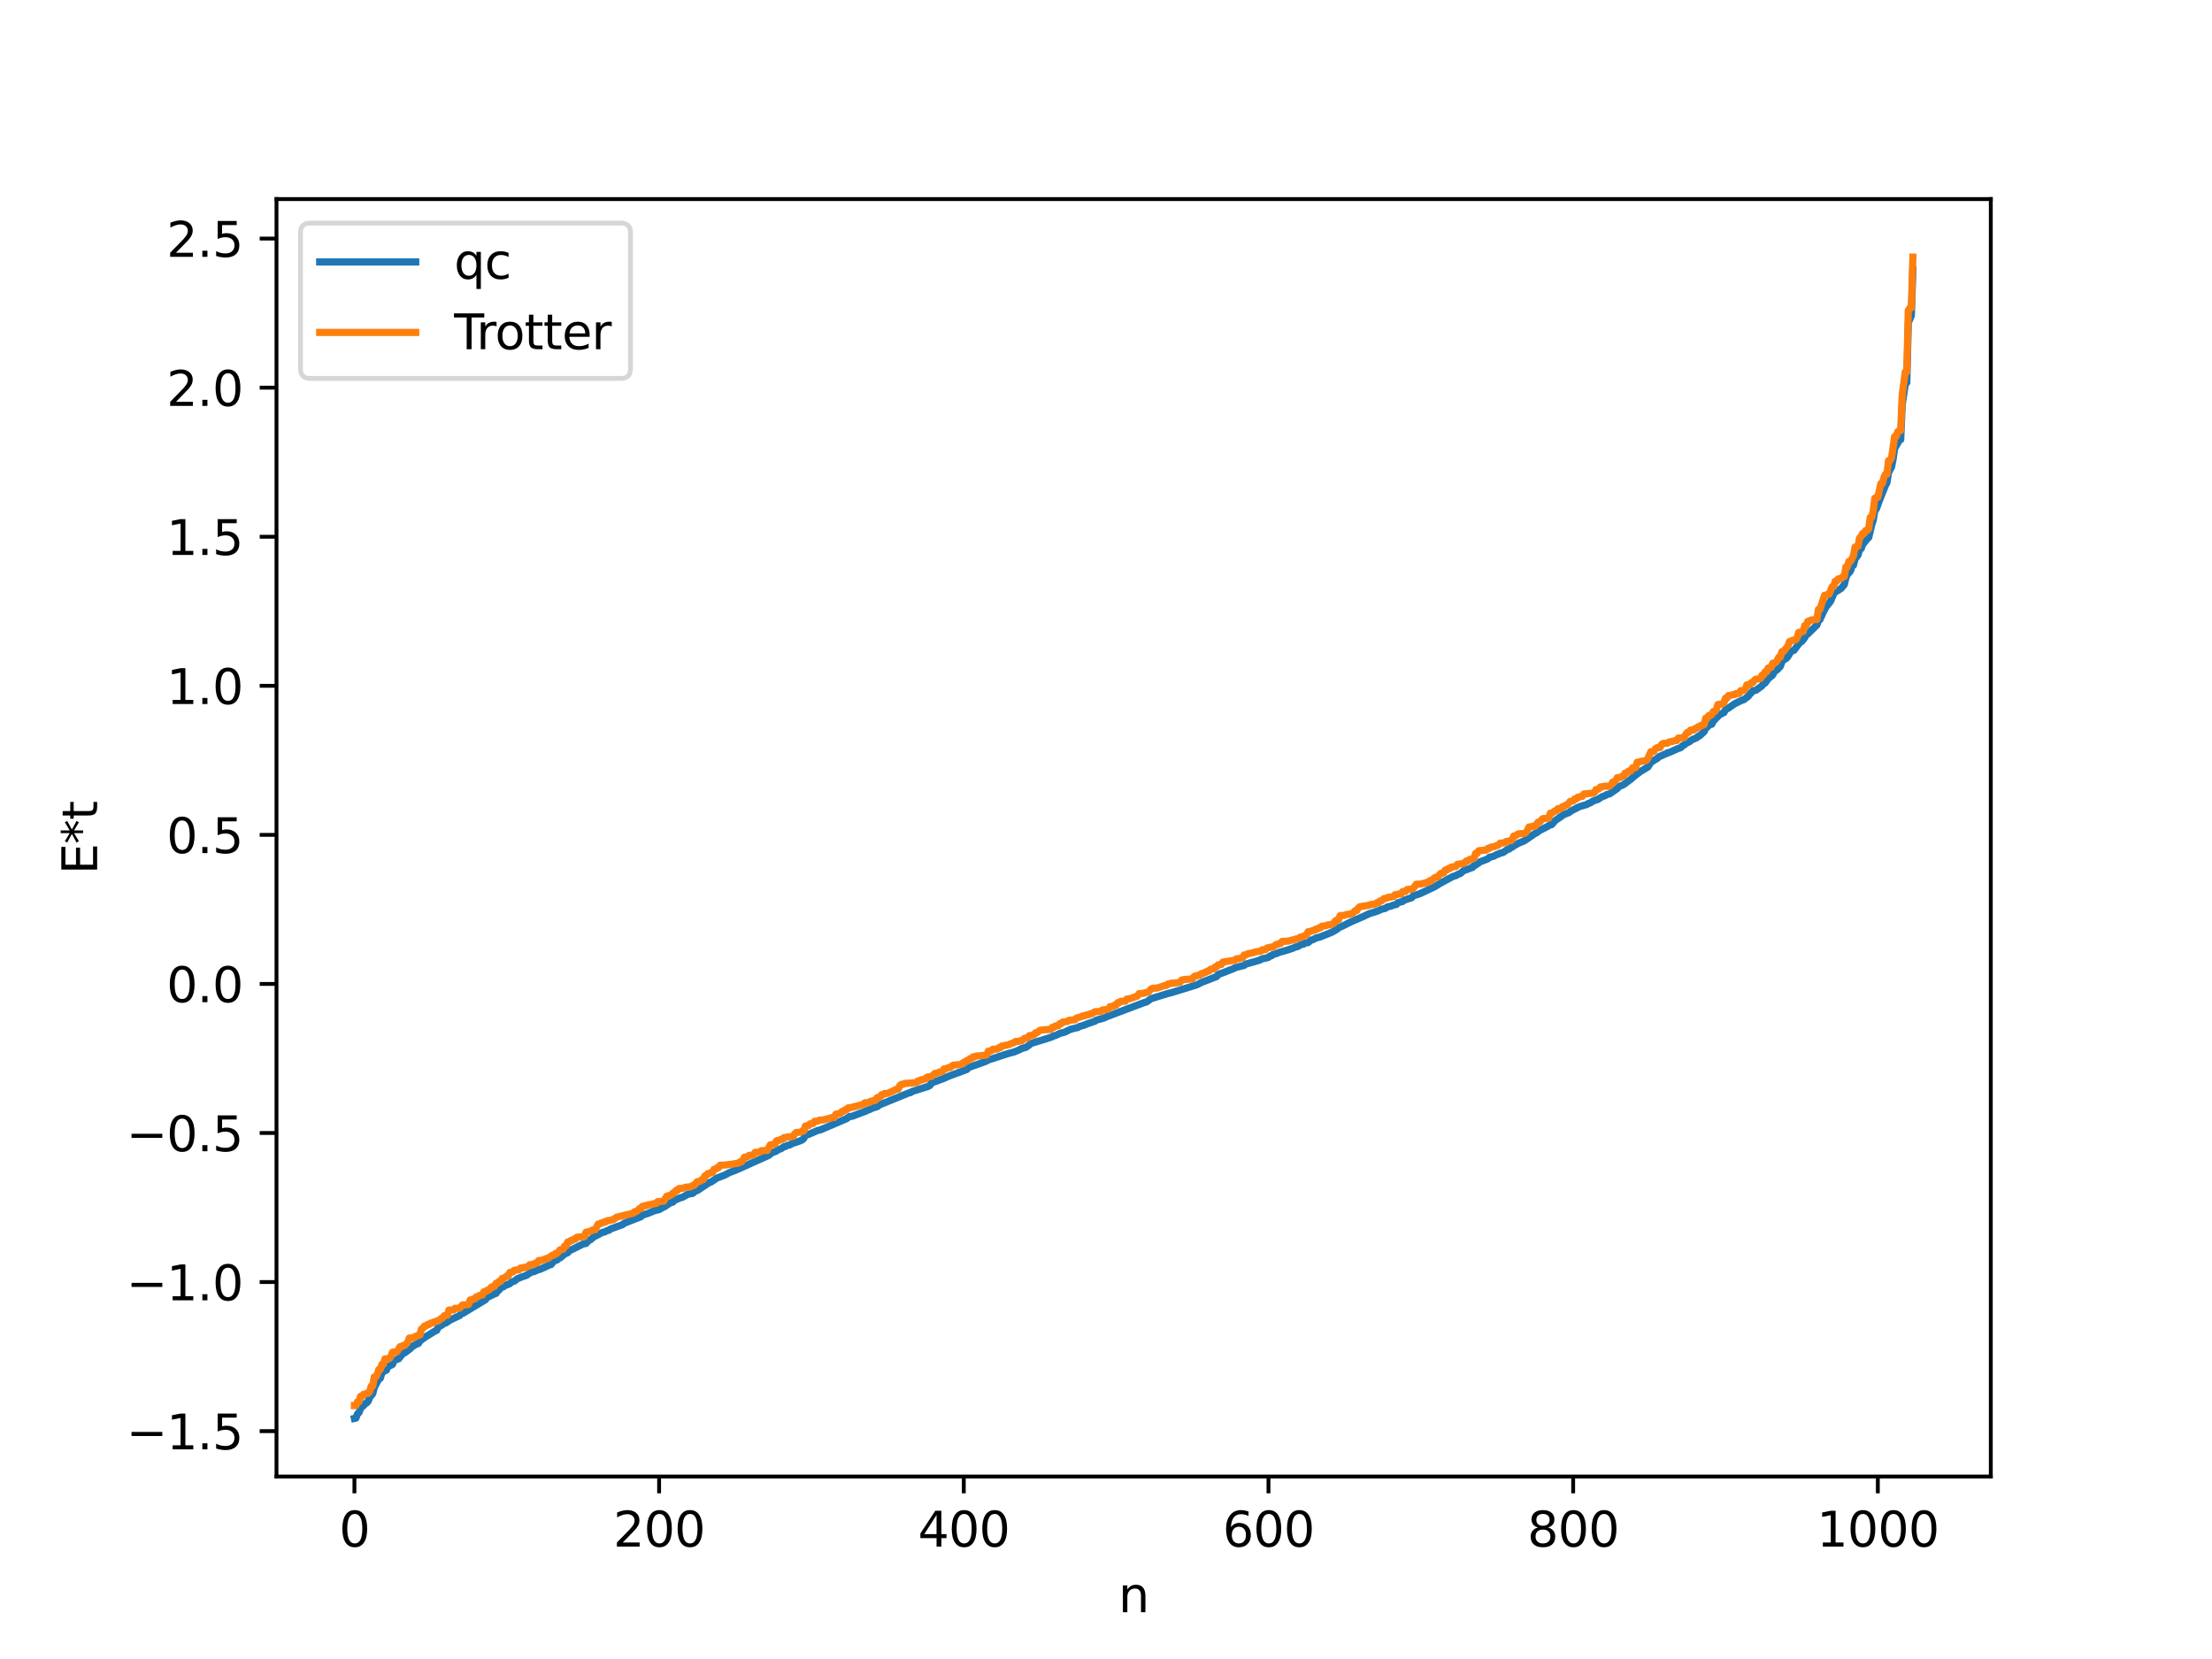 <?xml version="1.0" encoding="utf-8" standalone="no"?>
<!DOCTYPE svg PUBLIC "-//W3C//DTD SVG 1.1//EN"
  "http://www.w3.org/Graphics/SVG/1.1/DTD/svg11.dtd">
<svg xmlns:xlink="http://www.w3.org/1999/xlink" width="460.8pt" height="345.6pt" viewBox="0 0 460.8 345.6" xmlns="http://www.w3.org/2000/svg" version="1.1">
 <defs>
  <style type="text/css">*{stroke-linejoin: round; stroke-linecap: butt}</style>
 </defs>
 <g id="figure_1">
  <g id="patch_1">
   <path d="M 0 345.6 
L 460.8 345.6 
L 460.8 0 
L 0 0 
z
" style="fill: #ffffff"/>
  </g>
  <g id="axes_1">
   <g id="patch_2">
    <path d="M 57.6 307.584 
L 414.72 307.584 
L 414.72 41.472 
L 57.6 41.472 
z
" style="fill: #ffffff"/>
   </g>
   <g id="matplotlib.axis_1">
    <g id="xtick_1">
     <g id="line2d_1">
      <defs>
       <path id="me8e13f76ba" d="M 0 0 
L 0 3.5 
" style="stroke: #000000; stroke-width: 0.8"/>
      </defs>
      <g>
       <use xlink:href="#me8e13f76ba" x="73.833" y="307.584" style="stroke: #000000; stroke-width: 0.8"/>
      </g>
     </g>
     <g id="text_1">
      <!-- 0 -->
      <g transform="translate(70.651 322.182) scale(0.1 -0.1)">
       <defs>
        <path id="DejaVuSans-30" d="M 2034 4250 
Q 1547 4250 1301 3770 
Q 1056 3291 1056 2328 
Q 1056 1369 1301 889 
Q 1547 409 2034 409 
Q 2525 409 2770 889 
Q 3016 1369 3016 2328 
Q 3016 3291 2770 3770 
Q 2525 4250 2034 4250 
z
M 2034 4750 
Q 2819 4750 3233 4129 
Q 3647 3509 3647 2328 
Q 3647 1150 3233 529 
Q 2819 -91 2034 -91 
Q 1250 -91 836 529 
Q 422 1150 422 2328 
Q 422 3509 836 4129 
Q 1250 4750 2034 4750 
z
" transform="scale(0.016)"/>
       </defs>
       <use xlink:href="#DejaVuSans-30"/>
      </g>
     </g>
    </g>
    <g id="xtick_2">
     <g id="line2d_2">
      <g>
       <use xlink:href="#me8e13f76ba" x="137.304" y="307.584" style="stroke: #000000; stroke-width: 0.8"/>
      </g>
     </g>
     <g id="text_2">
      <!-- 200 -->
      <g transform="translate(127.76 322.182) scale(0.1 -0.1)">
       <defs>
        <path id="DejaVuSans-32" d="M 1228 531 
L 3431 531 
L 3431 0 
L 469 0 
L 469 531 
Q 828 903 1448 1529 
Q 2069 2156 2228 2338 
Q 2531 2678 2651 2914 
Q 2772 3150 2772 3378 
Q 2772 3750 2511 3984 
Q 2250 4219 1831 4219 
Q 1534 4219 1204 4116 
Q 875 4013 500 3803 
L 500 4441 
Q 881 4594 1212 4672 
Q 1544 4750 1819 4750 
Q 2544 4750 2975 4387 
Q 3406 4025 3406 3419 
Q 3406 3131 3298 2873 
Q 3191 2616 2906 2266 
Q 2828 2175 2409 1742 
Q 1991 1309 1228 531 
z
" transform="scale(0.016)"/>
       </defs>
       <use xlink:href="#DejaVuSans-32"/>
       <use xlink:href="#DejaVuSans-30" x="63.623"/>
       <use xlink:href="#DejaVuSans-30" x="127.246"/>
      </g>
     </g>
    </g>
    <g id="xtick_3">
     <g id="line2d_3">
      <g>
       <use xlink:href="#me8e13f76ba" x="200.775" y="307.584" style="stroke: #000000; stroke-width: 0.8"/>
      </g>
     </g>
     <g id="text_3">
      <!-- 400 -->
      <g transform="translate(191.231 322.182) scale(0.1 -0.1)">
       <defs>
        <path id="DejaVuSans-34" d="M 2419 4116 
L 825 1625 
L 2419 1625 
L 2419 4116 
z
M 2253 4666 
L 3047 4666 
L 3047 1625 
L 3713 1625 
L 3713 1100 
L 3047 1100 
L 3047 0 
L 2419 0 
L 2419 1100 
L 313 1100 
L 313 1709 
L 2253 4666 
z
" transform="scale(0.016)"/>
       </defs>
       <use xlink:href="#DejaVuSans-34"/>
       <use xlink:href="#DejaVuSans-30" x="63.623"/>
       <use xlink:href="#DejaVuSans-30" x="127.246"/>
      </g>
     </g>
    </g>
    <g id="xtick_4">
     <g id="line2d_4">
      <g>
       <use xlink:href="#me8e13f76ba" x="264.246" y="307.584" style="stroke: #000000; stroke-width: 0.8"/>
      </g>
     </g>
     <g id="text_4">
      <!-- 600 -->
      <g transform="translate(254.702 322.182) scale(0.1 -0.1)">
       <defs>
        <path id="DejaVuSans-36" d="M 2113 2584 
Q 1688 2584 1439 2293 
Q 1191 2003 1191 1497 
Q 1191 994 1439 701 
Q 1688 409 2113 409 
Q 2538 409 2786 701 
Q 3034 994 3034 1497 
Q 3034 2003 2786 2293 
Q 2538 2584 2113 2584 
z
M 3366 4563 
L 3366 3988 
Q 3128 4100 2886 4159 
Q 2644 4219 2406 4219 
Q 1781 4219 1451 3797 
Q 1122 3375 1075 2522 
Q 1259 2794 1537 2939 
Q 1816 3084 2150 3084 
Q 2853 3084 3261 2657 
Q 3669 2231 3669 1497 
Q 3669 778 3244 343 
Q 2819 -91 2113 -91 
Q 1303 -91 875 529 
Q 447 1150 447 2328 
Q 447 3434 972 4092 
Q 1497 4750 2381 4750 
Q 2619 4750 2861 4703 
Q 3103 4656 3366 4563 
z
" transform="scale(0.016)"/>
       </defs>
       <use xlink:href="#DejaVuSans-36"/>
       <use xlink:href="#DejaVuSans-30" x="63.623"/>
       <use xlink:href="#DejaVuSans-30" x="127.246"/>
      </g>
     </g>
    </g>
    <g id="xtick_5">
     <g id="line2d_5">
      <g>
       <use xlink:href="#me8e13f76ba" x="327.717" y="307.584" style="stroke: #000000; stroke-width: 0.8"/>
      </g>
     </g>
     <g id="text_5">
      <!-- 800 -->
      <g transform="translate(318.173 322.182) scale(0.1 -0.1)">
       <defs>
        <path id="DejaVuSans-38" d="M 2034 2216 
Q 1584 2216 1326 1975 
Q 1069 1734 1069 1313 
Q 1069 891 1326 650 
Q 1584 409 2034 409 
Q 2484 409 2743 651 
Q 3003 894 3003 1313 
Q 3003 1734 2745 1975 
Q 2488 2216 2034 2216 
z
M 1403 2484 
Q 997 2584 770 2862 
Q 544 3141 544 3541 
Q 544 4100 942 4425 
Q 1341 4750 2034 4750 
Q 2731 4750 3128 4425 
Q 3525 4100 3525 3541 
Q 3525 3141 3298 2862 
Q 3072 2584 2669 2484 
Q 3125 2378 3379 2068 
Q 3634 1759 3634 1313 
Q 3634 634 3220 271 
Q 2806 -91 2034 -91 
Q 1263 -91 848 271 
Q 434 634 434 1313 
Q 434 1759 690 2068 
Q 947 2378 1403 2484 
z
M 1172 3481 
Q 1172 3119 1398 2916 
Q 1625 2713 2034 2713 
Q 2441 2713 2670 2916 
Q 2900 3119 2900 3481 
Q 2900 3844 2670 4047 
Q 2441 4250 2034 4250 
Q 1625 4250 1398 4047 
Q 1172 3844 1172 3481 
z
" transform="scale(0.016)"/>
       </defs>
       <use xlink:href="#DejaVuSans-38"/>
       <use xlink:href="#DejaVuSans-30" x="63.623"/>
       <use xlink:href="#DejaVuSans-30" x="127.246"/>
      </g>
     </g>
    </g>
    <g id="xtick_6">
     <g id="line2d_6">
      <g>
       <use xlink:href="#me8e13f76ba" x="391.188" y="307.584" style="stroke: #000000; stroke-width: 0.8"/>
      </g>
     </g>
     <g id="text_6">
      <!-- 1000 -->
      <g transform="translate(378.463 322.182) scale(0.1 -0.1)">
       <defs>
        <path id="DejaVuSans-31" d="M 794 531 
L 1825 531 
L 1825 4091 
L 703 3866 
L 703 4441 
L 1819 4666 
L 2450 4666 
L 2450 531 
L 3481 531 
L 3481 0 
L 794 0 
L 794 531 
z
" transform="scale(0.016)"/>
       </defs>
       <use xlink:href="#DejaVuSans-31"/>
       <use xlink:href="#DejaVuSans-30" x="63.623"/>
       <use xlink:href="#DejaVuSans-30" x="127.246"/>
       <use xlink:href="#DejaVuSans-30" x="190.869"/>
      </g>
     </g>
    </g>
    <g id="text_7">
     <!-- n -->
     <g transform="translate(232.991 335.861) scale(0.1 -0.1)">
      <defs>
       <path id="DejaVuSans-6e" d="M 3513 2113 
L 3513 0 
L 2938 0 
L 2938 2094 
Q 2938 2591 2744 2837 
Q 2550 3084 2163 3084 
Q 1697 3084 1428 2787 
Q 1159 2491 1159 1978 
L 1159 0 
L 581 0 
L 581 3500 
L 1159 3500 
L 1159 2956 
Q 1366 3272 1645 3428 
Q 1925 3584 2291 3584 
Q 2894 3584 3203 3211 
Q 3513 2838 3513 2113 
z
" transform="scale(0.016)"/>
      </defs>
      <use xlink:href="#DejaVuSans-6e"/>
     </g>
    </g>
   </g>
   <g id="matplotlib.axis_2">
    <g id="ytick_1">
     <g id="line2d_7">
      <defs>
       <path id="m8a2440fbb4" d="M 0 0 
L -3.5 0 
" style="stroke: #000000; stroke-width: 0.8"/>
      </defs>
      <g>
       <use xlink:href="#m8a2440fbb4" x="57.6" y="298.132" style="stroke: #000000; stroke-width: 0.8"/>
      </g>
     </g>
     <g id="text_8">
      <!-- −1.5 -->
      <g transform="translate(26.317 301.931) scale(0.1 -0.1)">
       <defs>
        <path id="DejaVuSans-2212" d="M 678 2272 
L 4684 2272 
L 4684 1741 
L 678 1741 
L 678 2272 
z
" transform="scale(0.016)"/>
        <path id="DejaVuSans-2e" d="M 684 794 
L 1344 794 
L 1344 0 
L 684 0 
L 684 794 
z
" transform="scale(0.016)"/>
        <path id="DejaVuSans-35" d="M 691 4666 
L 3169 4666 
L 3169 4134 
L 1269 4134 
L 1269 2991 
Q 1406 3038 1543 3061 
Q 1681 3084 1819 3084 
Q 2600 3084 3056 2656 
Q 3513 2228 3513 1497 
Q 3513 744 3044 326 
Q 2575 -91 1722 -91 
Q 1428 -91 1123 -41 
Q 819 9 494 109 
L 494 744 
Q 775 591 1075 516 
Q 1375 441 1709 441 
Q 2250 441 2565 725 
Q 2881 1009 2881 1497 
Q 2881 1984 2565 2268 
Q 2250 2553 1709 2553 
Q 1456 2553 1204 2497 
Q 953 2441 691 2322 
L 691 4666 
z
" transform="scale(0.016)"/>
       </defs>
       <use xlink:href="#DejaVuSans-2212"/>
       <use xlink:href="#DejaVuSans-31" x="83.789"/>
       <use xlink:href="#DejaVuSans-2e" x="147.412"/>
       <use xlink:href="#DejaVuSans-35" x="179.199"/>
      </g>
     </g>
    </g>
    <g id="ytick_2">
     <g id="line2d_8">
      <g>
       <use xlink:href="#m8a2440fbb4" x="57.6" y="267.078" style="stroke: #000000; stroke-width: 0.8"/>
      </g>
     </g>
     <g id="text_9">
      <!-- −1.0 -->
      <g transform="translate(26.317 270.877) scale(0.1 -0.1)">
       <use xlink:href="#DejaVuSans-2212"/>
       <use xlink:href="#DejaVuSans-31" x="83.789"/>
       <use xlink:href="#DejaVuSans-2e" x="147.412"/>
       <use xlink:href="#DejaVuSans-30" x="179.199"/>
      </g>
     </g>
    </g>
    <g id="ytick_3">
     <g id="line2d_9">
      <g>
       <use xlink:href="#m8a2440fbb4" x="57.6" y="236.024" style="stroke: #000000; stroke-width: 0.8"/>
      </g>
     </g>
     <g id="text_10">
      <!-- −0.5 -->
      <g transform="translate(26.317 239.824) scale(0.1 -0.1)">
       <use xlink:href="#DejaVuSans-2212"/>
       <use xlink:href="#DejaVuSans-30" x="83.789"/>
       <use xlink:href="#DejaVuSans-2e" x="147.412"/>
       <use xlink:href="#DejaVuSans-35" x="179.199"/>
      </g>
     </g>
    </g>
    <g id="ytick_4">
     <g id="line2d_10">
      <g>
       <use xlink:href="#m8a2440fbb4" x="57.6" y="204.971" style="stroke: #000000; stroke-width: 0.8"/>
      </g>
     </g>
     <g id="text_11">
      <!-- 0.0 -->
      <g transform="translate(34.697 208.77) scale(0.1 -0.1)">
       <use xlink:href="#DejaVuSans-30"/>
       <use xlink:href="#DejaVuSans-2e" x="63.623"/>
       <use xlink:href="#DejaVuSans-30" x="95.41"/>
      </g>
     </g>
    </g>
    <g id="ytick_5">
     <g id="line2d_11">
      <g>
       <use xlink:href="#m8a2440fbb4" x="57.6" y="173.917" style="stroke: #000000; stroke-width: 0.8"/>
      </g>
     </g>
     <g id="text_12">
      <!-- 0.5 -->
      <g transform="translate(34.697 177.716) scale(0.1 -0.1)">
       <use xlink:href="#DejaVuSans-30"/>
       <use xlink:href="#DejaVuSans-2e" x="63.623"/>
       <use xlink:href="#DejaVuSans-35" x="95.41"/>
      </g>
     </g>
    </g>
    <g id="ytick_6">
     <g id="line2d_12">
      <g>
       <use xlink:href="#m8a2440fbb4" x="57.6" y="142.863" style="stroke: #000000; stroke-width: 0.8"/>
      </g>
     </g>
     <g id="text_13">
      <!-- 1.0 -->
      <g transform="translate(34.697 146.663) scale(0.1 -0.1)">
       <use xlink:href="#DejaVuSans-31"/>
       <use xlink:href="#DejaVuSans-2e" x="63.623"/>
       <use xlink:href="#DejaVuSans-30" x="95.41"/>
      </g>
     </g>
    </g>
    <g id="ytick_7">
     <g id="line2d_13">
      <g>
       <use xlink:href="#m8a2440fbb4" x="57.6" y="111.81" style="stroke: #000000; stroke-width: 0.8"/>
      </g>
     </g>
     <g id="text_14">
      <!-- 1.5 -->
      <g transform="translate(34.697 115.609) scale(0.1 -0.1)">
       <use xlink:href="#DejaVuSans-31"/>
       <use xlink:href="#DejaVuSans-2e" x="63.623"/>
       <use xlink:href="#DejaVuSans-35" x="95.41"/>
      </g>
     </g>
    </g>
    <g id="ytick_8">
     <g id="line2d_14">
      <g>
       <use xlink:href="#m8a2440fbb4" x="57.6" y="80.756" style="stroke: #000000; stroke-width: 0.8"/>
      </g>
     </g>
     <g id="text_15">
      <!-- 2.0 -->
      <g transform="translate(34.697 84.555) scale(0.1 -0.1)">
       <use xlink:href="#DejaVuSans-32"/>
       <use xlink:href="#DejaVuSans-2e" x="63.623"/>
       <use xlink:href="#DejaVuSans-30" x="95.41"/>
      </g>
     </g>
    </g>
    <g id="ytick_9">
     <g id="line2d_15">
      <g>
       <use xlink:href="#m8a2440fbb4" x="57.6" y="49.702" style="stroke: #000000; stroke-width: 0.8"/>
      </g>
     </g>
     <g id="text_16">
      <!-- 2.5 -->
      <g transform="translate(34.697 53.502) scale(0.1 -0.1)">
       <use xlink:href="#DejaVuSans-32"/>
       <use xlink:href="#DejaVuSans-2e" x="63.623"/>
       <use xlink:href="#DejaVuSans-35" x="95.41"/>
      </g>
     </g>
    </g>
    <g id="text_17">
     <!-- E*t -->
     <g transform="translate(20.238 182.148) rotate(-90) scale(0.1 -0.1)">
      <defs>
       <path id="DejaVuSans-45" d="M 628 4666 
L 3578 4666 
L 3578 4134 
L 1259 4134 
L 1259 2753 
L 3481 2753 
L 3481 2222 
L 1259 2222 
L 1259 531 
L 3634 531 
L 3634 0 
L 628 0 
L 628 4666 
z
" transform="scale(0.016)"/>
       <path id="DejaVuSans-2a" d="M 3009 3897 
L 1888 3291 
L 3009 2681 
L 2828 2375 
L 1778 3009 
L 1778 1831 
L 1422 1831 
L 1422 3009 
L 372 2375 
L 191 2681 
L 1313 3291 
L 191 3897 
L 372 4206 
L 1422 3572 
L 1422 4750 
L 1778 4750 
L 1778 3572 
L 2828 4206 
L 3009 3897 
z
" transform="scale(0.016)"/>
       <path id="DejaVuSans-74" d="M 1172 4494 
L 1172 3500 
L 2356 3500 
L 2356 3053 
L 1172 3053 
L 1172 1153 
Q 1172 725 1289 603 
Q 1406 481 1766 481 
L 2356 481 
L 2356 0 
L 1766 0 
Q 1100 0 847 248 
Q 594 497 594 1153 
L 594 3053 
L 172 3053 
L 172 3500 
L 594 3500 
L 594 4494 
L 1172 4494 
z
" transform="scale(0.016)"/>
      </defs>
      <use xlink:href="#DejaVuSans-45"/>
      <use xlink:href="#DejaVuSans-2a" x="63.184"/>
      <use xlink:href="#DejaVuSans-74" x="113.184"/>
     </g>
    </g>
   </g>
   <g id="line2d_16">
    <path d="M 73.833 295.488 
L 74.15 295.417 
L 74.467 294.546 
L 74.785 294.27 
L 75.102 293.457 
L 75.42 293.031 
L 75.737 292.841 
L 76.054 292.387 
L 76.372 292.268 
L 76.689 291.943 
L 77.006 291.113 
L 77.641 290.342 
L 77.958 289.098 
L 78.593 287.864 
L 78.91 287.314 
L 79.228 287.11 
L 79.545 286.027 
L 80.18 285.53 
L 80.497 285.436 
L 80.815 284.642 
L 81.132 284.56 
L 81.767 284.227 
L 82.084 283.403 
L 83.036 283.071 
L 83.671 282.278 
L 83.988 281.946 
L 84.305 281.821 
L 85.575 280.861 
L 85.892 280.374 
L 86.21 280.35 
L 86.527 280.098 
L 87.162 279.876 
L 87.479 279.349 
L 88.748 278.43 
L 89.7 277.852 
L 90.653 277.262 
L 90.97 277.144 
L 91.287 276.469 
L 91.922 276.116 
L 92.557 275.67 
L 92.874 275.606 
L 93.826 274.96 
L 95.73 274.063 
L 96.048 273.665 
L 96.365 273.629 
L 101.125 270.753 
L 101.443 270.314 
L 103.029 269.523 
L 103.347 269.426 
L 103.664 268.903 
L 103.981 268.718 
L 104.299 268.249 
L 104.934 268.042 
L 105.251 267.763 
L 105.886 267.553 
L 106.203 267.422 
L 106.52 267.11 
L 107.155 266.883 
L 107.79 266.377 
L 108.742 265.997 
L 109.377 265.777 
L 109.694 265.669 
L 110.329 265.213 
L 110.963 264.934 
L 111.281 264.904 
L 111.915 264.578 
L 112.55 264.405 
L 114.454 263.522 
L 114.772 263.453 
L 115.406 262.68 
L 116.041 262.469 
L 116.358 262.157 
L 116.676 262.055 
L 117.628 261.245 
L 118.262 260.965 
L 118.58 260.559 
L 119.532 260.116 
L 121.436 259.162 
L 122.071 259.027 
L 122.705 258.344 
L 123.023 258.257 
L 123.658 257.69 
L 125.562 256.693 
L 125.879 256.676 
L 126.514 256.34 
L 126.831 256.298 
L 127.148 256.029 
L 128.1 255.692 
L 128.735 255.459 
L 129.687 255.121 
L 130.005 254.834 
L 133.496 253.477 
L 133.813 253.128 
L 135.082 252.743 
L 135.717 252.465 
L 136.352 252.208 
L 137.304 251.985 
L 138.256 251.434 
L 138.573 251.32 
L 138.891 251.013 
L 139.208 250.885 
L 139.525 250.582 
L 140.16 250.433 
L 140.477 250.078 
L 141.747 249.509 
L 142.064 249.463 
L 143.334 248.771 
L 144.286 248.602 
L 144.92 248.074 
L 145.238 248.029 
L 147.777 246.326 
L 148.094 246.254 
L 149.363 245.406 
L 150.95 244.802 
L 151.902 244.291 
L 153.489 243.677 
L 160.153 240.675 
L 160.788 240.154 
L 161.74 239.798 
L 162.058 239.507 
L 162.692 239.312 
L 163.327 238.879 
L 163.644 238.839 
L 163.962 238.627 
L 164.596 238.488 
L 164.914 238.253 
L 166.183 237.841 
L 166.818 237.602 
L 167.135 237.456 
L 167.453 237.152 
L 167.77 236.484 
L 168.405 236.329 
L 170.309 235.503 
L 170.943 235.357 
L 176.339 233.047 
L 176.973 232.599 
L 177.608 232.515 
L 178.56 232.138 
L 180.464 231.437 
L 180.781 231.227 
L 181.099 231.158 
L 181.734 230.839 
L 182.686 230.554 
L 183.32 230.126 
L 189.35 227.662 
L 189.667 227.625 
L 189.985 227.385 
L 191.572 226.883 
L 193.476 226.274 
L 193.793 226.027 
L 194.11 225.53 
L 194.745 225.354 
L 196.649 224.637 
L 197.601 224.203 
L 199.188 223.613 
L 201.41 222.8 
L 201.727 222.402 
L 205.218 221.161 
L 206.17 220.691 
L 206.805 220.526 
L 209.343 219.687 
L 209.978 219.484 
L 211.248 219.148 
L 212.2 218.756 
L 212.834 218.426 
L 213.786 218.153 
L 214.421 217.68 
L 214.739 217.383 
L 215.691 217.086 
L 217.277 216.613 
L 219.181 216 
L 219.499 215.77 
L 219.816 215.744 
L 220.768 215.293 
L 221.403 215.113 
L 221.72 215.048 
L 222.99 214.431 
L 223.624 214.265 
L 224.577 214.037 
L 224.894 213.829 
L 225.846 213.561 
L 226.481 213.29 
L 228.067 212.747 
L 228.385 212.515 
L 229.972 212.075 
L 230.606 211.777 
L 238.223 208.899 
L 238.858 208.71 
L 239.81 208.038 
L 241.079 207.639 
L 243.3 206.96 
L 243.935 206.815 
L 249.33 205.152 
L 250.282 204.661 
L 253.456 203.428 
L 253.773 203 
L 254.725 202.662 
L 255.36 202.42 
L 255.995 202.149 
L 256.947 201.804 
L 257.264 201.595 
L 259.168 201.118 
L 259.486 200.844 
L 261.39 200.318 
L 262.342 200.04 
L 262.977 199.723 
L 263.611 199.607 
L 264.246 199.442 
L 264.563 199.154 
L 264.881 199.106 
L 265.198 198.825 
L 265.833 198.671 
L 266.467 198.404 
L 268.054 197.959 
L 269.324 197.533 
L 269.958 197.238 
L 270.276 197.209 
L 270.91 196.855 
L 271.228 196.706 
L 271.545 196.684 
L 271.862 196.454 
L 272.497 196.361 
L 273.132 195.825 
L 273.449 195.782 
L 274.084 195.44 
L 275.036 195.173 
L 276.94 194.414 
L 277.575 194.142 
L 278.527 193.581 
L 278.844 193.259 
L 279.479 193.007 
L 281.383 192.061 
L 284.239 190.814 
L 285.191 190.355 
L 287.096 189.754 
L 287.73 189.425 
L 288.365 189.29 
L 288.682 189.18 
L 289 188.931 
L 289.634 188.797 
L 290.269 188.56 
L 290.904 188.405 
L 291.221 188.035 
L 292.173 187.813 
L 292.491 187.527 
L 294.077 187.014 
L 294.395 186.599 
L 295.347 186.339 
L 295.981 186.089 
L 298.838 184.739 
L 300.107 183.958 
L 302.646 182.594 
L 303.281 182.404 
L 303.915 182.048 
L 304.233 181.956 
L 304.867 181.393 
L 306.772 180.687 
L 307.089 180.313 
L 307.406 180.204 
L 308.358 179.518 
L 309.945 178.923 
L 310.262 178.596 
L 311.215 178.35 
L 311.849 177.994 
L 312.167 177.924 
L 312.484 177.724 
L 313.119 177.595 
L 314.071 176.928 
L 314.388 176.877 
L 314.705 176.553 
L 315.023 176.479 
L 315.34 176.18 
L 315.658 176.056 
L 316.292 175.678 
L 317.562 175.146 
L 319.783 173.625 
L 320.1 173.48 
L 320.735 173.002 
L 322.322 172.195 
L 322.957 171.81 
L 323.274 171.769 
L 323.909 170.992 
L 325.813 169.665 
L 326.765 169.319 
L 327.4 168.872 
L 328.986 168.058 
L 330.573 167.585 
L 330.891 167.354 
L 331.208 167.29 
L 331.843 166.892 
L 332.477 166.638 
L 332.795 166.579 
L 333.747 165.959 
L 334.381 165.753 
L 334.699 165.529 
L 335.334 165.366 
L 336.92 164.258 
L 337.238 163.876 
L 338.19 163.475 
L 339.777 162.287 
L 340.411 161.722 
L 341.681 160.748 
L 343.267 159.796 
L 343.902 158.831 
L 344.537 158.405 
L 345.172 158.037 
L 345.806 157.515 
L 346.124 157.444 
L 346.758 157.112 
L 347.076 157.035 
L 347.393 156.801 
L 347.71 156.771 
L 349.615 155.907 
L 349.932 155.836 
L 350.249 155.647 
L 350.567 155.289 
L 350.884 155.184 
L 351.201 154.851 
L 351.836 154.585 
L 352.471 154.101 
L 353.423 153.708 
L 353.74 153.393 
L 354.058 153.287 
L 355.01 152.413 
L 355.327 151.704 
L 355.644 151.491 
L 355.962 151.112 
L 356.279 150.929 
L 356.596 150.875 
L 356.914 150.235 
L 357.548 149.581 
L 358.183 148.92 
L 358.818 148.573 
L 359.135 148.442 
L 359.453 147.827 
L 360.087 147.498 
L 361.357 146.609 
L 362.626 145.975 
L 363.261 145.758 
L 364.213 145.041 
L 364.53 144.566 
L 364.848 144.317 
L 365.165 143.886 
L 365.8 143.793 
L 367.069 142.864 
L 367.386 142.368 
L 367.704 142.289 
L 368.339 141.394 
L 369.291 140.603 
L 369.608 139.949 
L 370.243 139.489 
L 370.877 138.826 
L 371.195 137.882 
L 371.512 137.498 
L 372.147 137.14 
L 372.464 136.756 
L 373.099 135.687 
L 373.734 135.459 
L 375.003 133.747 
L 375.32 133.658 
L 375.955 132.845 
L 376.272 132.218 
L 376.59 132.066 
L 378.494 130.208 
L 378.811 129.305 
L 379.129 129.076 
L 379.763 127.642 
L 380.398 126.43 
L 381.35 125.252 
L 381.985 123.712 
L 382.302 123.327 
L 382.937 122.971 
L 383.572 122.546 
L 384.206 121.767 
L 384.524 120.426 
L 384.841 119.677 
L 385.476 118.988 
L 385.793 118.001 
L 386.11 117.739 
L 386.428 116.462 
L 387.062 115.641 
L 387.38 114.469 
L 387.697 114.313 
L 388.015 113.462 
L 388.967 112.256 
L 389.284 111.98 
L 389.919 109.327 
L 390.236 108.364 
L 390.553 106.37 
L 390.871 106.041 
L 391.505 104.28 
L 392.775 101.113 
L 393.092 100.529 
L 393.41 98.462 
L 394.044 97.279 
L 394.362 95.664 
L 394.679 93.453 
L 395.314 92.347 
L 395.631 91.742 
L 395.948 91.59 
L 396.266 84.252 
L 396.9 80.086 
L 397.218 79.695 
L 397.535 67.207 
L 398.17 65.75 
L 398.487 56.221 
L 398.487 56.221 
" clip-path="url(#p06e9caf2b2)" style="fill: none; stroke: #1f77b4; stroke-width: 1.5; stroke-linecap: square"/>
   </g>
   <g id="line2d_17">
    <path d="M 73.833 292.807 
L 74.15 292.807 
L 74.467 292.016 
L 74.785 292.016 
L 75.102 290.89 
L 75.42 290.89 
L 75.737 290.446 
L 76.054 290.446 
L 76.372 290.259 
L 76.689 290.259 
L 77.006 289.871 
L 77.324 288.77 
L 77.641 288.77 
L 77.958 286.852 
L 78.276 286.852 
L 78.593 286.307 
L 78.91 285.302 
L 79.228 285.302 
L 79.545 284.237 
L 79.862 284.237 
L 80.18 283.092 
L 81.132 283.004 
L 81.449 282.538 
L 81.767 281.693 
L 82.719 281.586 
L 83.353 280.514 
L 83.671 280.514 
L 83.988 280.278 
L 84.305 280.278 
L 84.94 279.625 
L 85.258 278.737 
L 86.21 278.688 
L 86.527 278.376 
L 86.844 278.376 
L 87.162 278.101 
L 87.479 278.101 
L 87.796 276.851 
L 88.114 276.685 
L 88.431 276.225 
L 88.748 276.225 
L 89.066 275.915 
L 89.383 275.915 
L 89.7 275.633 
L 90.018 275.633 
L 90.335 275.406 
L 90.653 275.406 
L 90.97 275.173 
L 91.287 275.173 
L 91.922 274.667 
L 92.239 274.532 
L 92.557 274.079 
L 93.191 274.017 
L 93.509 272.909 
L 94.461 272.893 
L 94.778 272.552 
L 95.73 272.53 
L 96.365 271.838 
L 97.317 271.806 
L 97.634 271.718 
L 97.952 270.796 
L 98.269 270.796 
L 98.586 270.593 
L 98.904 270.593 
L 99.221 270.145 
L 99.539 270.145 
L 99.856 269.875 
L 100.491 269.778 
L 100.808 269.1 
L 101.125 269.1 
L 101.443 268.793 
L 101.76 268.793 
L 102.395 268.09 
L 103.029 268.011 
L 103.347 267.319 
L 103.664 267.319 
L 103.981 266.93 
L 104.299 266.93 
L 104.616 266.317 
L 104.934 266.317 
L 105.568 265.807 
L 105.886 265.807 
L 106.203 265.068 
L 106.838 264.983 
L 107.155 264.606 
L 108.107 264.531 
L 108.424 264.152 
L 109.059 264.139 
L 109.377 263.969 
L 109.694 263.969 
L 110.011 263.833 
L 110.329 263.468 
L 110.646 263.468 
L 110.963 263.338 
L 111.281 263.338 
L 111.598 263.089 
L 111.915 263.089 
L 112.233 262.581 
L 112.867 262.57 
L 113.185 262.394 
L 113.502 262.394 
L 113.82 262.146 
L 114.137 262.146 
L 115.089 261.465 
L 115.406 261.465 
L 115.724 261.117 
L 116.041 261.117 
L 116.676 260.352 
L 117.31 260.256 
L 117.628 259.572 
L 117.945 259.572 
L 118.262 258.725 
L 118.58 258.725 
L 118.897 258.412 
L 119.215 258.412 
L 119.532 258.133 
L 119.849 258.133 
L 120.167 257.745 
L 121.119 257.641 
L 121.753 257.624 
L 122.071 256.692 
L 123.023 256.509 
L 123.34 256.257 
L 123.975 256.191 
L 124.61 254.986 
L 124.927 254.986 
L 125.244 254.768 
L 125.562 254.768 
L 125.879 254.523 
L 126.196 254.523 
L 126.514 254.285 
L 127.148 254.237 
L 127.466 254.085 
L 127.783 254.085 
L 128.418 253.574 
L 131.909 252.733 
L 132.226 252.406 
L 132.543 252.406 
L 132.861 252.188 
L 133.178 251.796 
L 133.496 251.796 
L 133.813 251.29 
L 134.13 251.29 
L 134.448 251.128 
L 134.765 251.128 
L 135.082 250.964 
L 135.4 250.964 
L 136.352 250.707 
L 136.669 250.707 
L 136.986 250.332 
L 138.256 250.248 
L 138.891 249.193 
L 139.843 248.926 
L 140.16 248.527 
L 140.477 248.527 
L 140.795 248 
L 141.112 248 
L 141.429 247.598 
L 142.381 247.531 
L 142.699 247.337 
L 143.968 247.205 
L 144.286 246.94 
L 144.603 246.94 
L 145.238 246.17 
L 145.872 246.068 
L 146.19 245.736 
L 146.507 245.736 
L 146.824 244.972 
L 147.142 244.867 
L 147.459 244.466 
L 147.777 244.466 
L 148.094 244.264 
L 148.411 244.264 
L 148.729 243.595 
L 149.046 243.595 
L 149.363 243.275 
L 149.681 243.275 
L 149.998 242.743 
L 151.267 242.682 
L 151.902 242.572 
L 152.22 242.572 
L 152.854 242.456 
L 153.489 242.356 
L 153.806 242.32 
L 154.124 242.047 
L 154.441 242.047 
L 154.758 241.676 
L 155.076 241.065 
L 155.71 241.002 
L 156.028 240.697 
L 156.98 240.602 
L 157.297 240.053 
L 158.249 240.015 
L 158.567 239.713 
L 159.836 239.658 
L 160.471 238.478 
L 161.105 238.4 
L 161.423 238.38 
L 161.74 237.673 
L 162.058 237.549 
L 162.375 237.549 
L 162.692 237.348 
L 163.01 237.348 
L 163.327 236.982 
L 163.644 236.982 
L 163.962 236.845 
L 165.231 236.756 
L 165.548 236.207 
L 165.866 235.915 
L 166.818 235.855 
L 167.135 235.603 
L 167.453 235.603 
L 167.77 234.571 
L 168.405 234.511 
L 168.722 234.125 
L 169.357 234.062 
L 169.674 233.599 
L 170.309 233.567 
L 170.626 233.362 
L 171.578 233.278 
L 173.482 232.782 
L 173.8 232.782 
L 174.117 232.114 
L 175.069 231.926 
L 175.386 231.538 
L 175.704 231.538 
L 176.021 231.203 
L 176.339 231.203 
L 176.656 230.794 
L 176.973 230.794 
L 177.925 230.554 
L 179.829 230.06 
L 180.147 229.729 
L 181.099 229.676 
L 181.416 229.387 
L 181.734 229.387 
L 182.051 229.234 
L 182.368 229.234 
L 182.686 228.691 
L 183.003 228.551 
L 183.32 228.551 
L 183.638 228.045 
L 183.955 228.045 
L 184.272 227.788 
L 184.907 227.784 
L 186.811 226.886 
L 187.129 226.886 
L 187.446 226.145 
L 187.763 225.897 
L 188.081 225.897 
L 188.398 225.715 
L 189.985 225.606 
L 190.62 225.527 
L 190.937 225.527 
L 191.254 225.152 
L 191.572 225.152 
L 191.889 224.931 
L 192.206 224.931 
L 192.524 224.763 
L 192.841 224.763 
L 193.158 224.375 
L 193.793 224.29 
L 194.11 224.225 
L 194.745 223.615 
L 195.062 223.615 
L 195.697 223.319 
L 196.332 223.215 
L 196.649 222.673 
L 196.967 222.673 
L 197.601 222.391 
L 197.919 222.391 
L 198.553 221.9 
L 199.505 221.811 
L 200.14 221.77 
L 200.775 221.272 
L 201.092 221.272 
L 201.41 220.913 
L 201.727 220.913 
L 202.044 220.537 
L 202.362 220.537 
L 202.679 220.176 
L 202.996 220.176 
L 203.314 220.004 
L 204.583 219.902 
L 205.535 219.77 
L 205.853 219 
L 206.487 218.909 
L 206.805 218.583 
L 207.757 218.54 
L 208.074 218.257 
L 208.391 218.257 
L 208.709 217.89 
L 209.026 217.89 
L 209.343 217.768 
L 209.978 217.671 
L 211.248 217.193 
L 211.565 216.956 
L 212.2 216.949 
L 212.517 216.816 
L 212.834 216.816 
L 213.469 216.278 
L 214.104 216.237 
L 214.421 215.743 
L 214.739 215.743 
L 215.056 215.612 
L 215.373 215.612 
L 215.691 215.155 
L 216.008 215.155 
L 216.643 214.629 
L 217.277 214.542 
L 218.864 214.439 
L 219.181 214.033 
L 219.499 214.033 
L 219.816 213.738 
L 220.451 213.702 
L 220.768 213.236 
L 221.086 213.236 
L 221.403 212.904 
L 222.355 212.796 
L 222.672 212.541 
L 223.942 212.439 
L 224.259 212.07 
L 225.211 211.821 
L 225.529 211.633 
L 225.846 211.633 
L 226.481 211.389 
L 226.798 211.389 
L 227.115 211.192 
L 227.433 211.192 
L 228.067 210.762 
L 229.337 210.708 
L 229.654 210.392 
L 230.606 210.293 
L 230.924 210.22 
L 231.241 209.694 
L 231.876 209.662 
L 232.193 209.377 
L 232.51 209.377 
L 232.828 208.876 
L 233.145 208.876 
L 233.462 208.59 
L 234.415 208.569 
L 234.732 208.127 
L 235.367 208.043 
L 236.953 207.495 
L 237.271 206.996 
L 238.223 206.93 
L 238.54 206.81 
L 239.175 206.703 
L 239.81 206.014 
L 240.127 205.88 
L 241.079 205.819 
L 242.666 205.297 
L 242.983 205.285 
L 243.3 204.976 
L 243.618 204.976 
L 243.935 204.828 
L 245.205 204.726 
L 245.839 204.609 
L 246.157 204.163 
L 246.791 204.049 
L 248.378 203.93 
L 248.696 203.483 
L 249.013 203.29 
L 249.33 203.29 
L 249.648 203.125 
L 249.965 203.125 
L 250.282 202.801 
L 250.6 202.801 
L 250.917 202.58 
L 251.234 202.541 
L 251.552 202.276 
L 251.869 202.276 
L 252.186 201.907 
L 252.821 201.854 
L 253.139 201.416 
L 253.456 201.416 
L 253.773 200.981 
L 254.408 200.931 
L 254.725 200.426 
L 257.264 200.016 
L 257.581 199.728 
L 258.216 199.721 
L 258.534 199.539 
L 258.851 199.539 
L 259.168 198.937 
L 259.486 198.937 
L 260.12 198.619 
L 260.755 198.544 
L 261.707 198.262 
L 262.659 198.142 
L 262.977 197.845 
L 263.611 197.831 
L 263.929 197.489 
L 264.881 197.284 
L 265.198 197.284 
L 265.833 196.76 
L 266.15 196.76 
L 266.467 196.546 
L 266.785 196.546 
L 267.102 196.104 
L 268.372 196.052 
L 270.593 195.446 
L 270.91 195.193 
L 271.228 195.193 
L 272.18 194.731 
L 272.497 194.099 
L 272.815 194.099 
L 273.449 193.831 
L 273.767 193.831 
L 274.084 193.572 
L 274.401 193.572 
L 274.719 193.302 
L 275.036 193.302 
L 275.353 192.939 
L 275.988 192.889 
L 276.623 192.682 
L 276.94 192.682 
L 277.892 192.359 
L 278.21 191.805 
L 278.527 191.655 
L 278.844 191.655 
L 279.162 190.736 
L 280.114 190.682 
L 280.431 190.509 
L 281.066 190.458 
L 281.383 190.336 
L 281.7 190.336 
L 282.335 189.689 
L 282.653 189.689 
L 282.97 189.131 
L 283.287 188.884 
L 285.191 188.582 
L 285.509 188.437 
L 286.461 188.336 
L 286.778 188.072 
L 287.096 188.072 
L 287.413 187.716 
L 287.73 187.716 
L 288.365 187.167 
L 288.682 187.167 
L 289.317 186.894 
L 289.634 186.894 
L 290.269 186.782 
L 290.586 186.391 
L 290.904 186.391 
L 291.221 186.255 
L 291.856 186.248 
L 292.173 185.747 
L 292.808 185.713 
L 293.125 185.311 
L 294.077 185.224 
L 294.395 185.076 
L 295.029 184.198 
L 295.981 184.172 
L 296.616 183.989 
L 296.934 183.989 
L 297.251 183.79 
L 297.568 183.79 
L 297.886 183.443 
L 298.203 183.443 
L 298.838 182.867 
L 299.155 182.719 
L 299.472 182.719 
L 300.107 181.957 
L 300.742 181.852 
L 301.059 181.257 
L 301.377 181.257 
L 301.694 180.937 
L 302.011 180.937 
L 302.329 180.633 
L 303.281 180.488 
L 303.598 180.06 
L 304.233 179.956 
L 304.867 179.913 
L 305.502 179.347 
L 305.82 179.347 
L 306.137 179.043 
L 307.089 178.787 
L 307.406 177.758 
L 307.724 177.758 
L 308.041 177.216 
L 309.628 177.079 
L 309.945 176.737 
L 310.262 176.737 
L 310.58 176.469 
L 311.215 176.371 
L 312.167 176.021 
L 312.484 175.655 
L 313.436 175.569 
L 313.753 175.294 
L 314.071 175.294 
L 314.388 175.16 
L 314.705 175.16 
L 315.023 174.89 
L 315.34 174.148 
L 315.658 174.148 
L 316.292 173.708 
L 316.927 173.644 
L 317.562 173.635 
L 317.879 173.43 
L 318.196 172.958 
L 318.514 172.283 
L 318.831 172.283 
L 319.148 172.135 
L 319.783 172.131 
L 320.418 171.257 
L 320.735 171.257 
L 321.37 170.535 
L 322.639 170.45 
L 322.957 169.407 
L 323.274 169.407 
L 323.909 168.934 
L 324.226 168.934 
L 324.543 168.448 
L 325.178 168.445 
L 325.496 168.025 
L 325.813 168.025 
L 326.13 167.751 
L 326.448 167.691 
L 327.082 166.955 
L 327.717 166.855 
L 328.034 166.438 
L 328.352 166.438 
L 328.669 166.064 
L 328.986 166.064 
L 329.304 165.907 
L 329.621 165.907 
L 329.939 165.405 
L 331.843 165.222 
L 332.16 165.087 
L 332.477 164.469 
L 332.795 164.469 
L 333.112 164.305 
L 333.429 163.919 
L 333.747 163.919 
L 334.064 163.795 
L 335.334 163.767 
L 335.651 163.451 
L 335.968 162.901 
L 336.286 162.901 
L 336.603 162.563 
L 336.92 161.992 
L 337.555 161.955 
L 337.872 161.738 
L 338.19 161.738 
L 338.507 161.074 
L 338.824 161.074 
L 339.142 160.729 
L 339.459 160.567 
L 339.777 160.567 
L 340.094 159.942 
L 340.729 159.915 
L 341.046 158.786 
L 341.363 158.786 
L 341.681 158.642 
L 342.315 158.541 
L 342.95 158.434 
L 343.267 158.036 
L 343.902 156.582 
L 344.537 156.55 
L 344.854 155.966 
L 345.172 155.769 
L 345.806 155.743 
L 346.124 155.093 
L 346.441 154.876 
L 347.393 154.812 
L 347.71 154.566 
L 348.345 154.466 
L 348.98 154.267 
L 349.297 154.267 
L 349.615 153.753 
L 350.249 153.698 
L 350.884 153.63 
L 351.201 152.927 
L 351.519 152.551 
L 351.836 152.551 
L 352.153 152.096 
L 352.788 152.08 
L 353.105 151.755 
L 353.423 151.755 
L 353.74 151.395 
L 354.058 151.395 
L 354.375 151.082 
L 354.692 151.082 
L 355.01 150.931 
L 355.327 149.6 
L 355.644 149.6 
L 355.962 149.07 
L 356.279 149.07 
L 356.596 148.834 
L 356.914 148.222 
L 357.231 148.222 
L 357.548 147.766 
L 357.866 146.758 
L 358.818 146.638 
L 359.135 146.401 
L 359.453 145.427 
L 359.77 145.427 
L 360.087 144.891 
L 360.405 144.891 
L 361.039 144.692 
L 361.357 144.692 
L 361.674 144.466 
L 362.309 144.461 
L 362.626 143.872 
L 363.261 143.834 
L 363.578 143.562 
L 363.896 142.672 
L 364.53 142.631 
L 364.848 142.19 
L 365.165 142.19 
L 365.482 141.693 
L 365.8 141.465 
L 366.117 141.465 
L 366.752 141.351 
L 367.069 140.639 
L 367.386 140.639 
L 367.704 139.953 
L 368.021 139.953 
L 368.339 139.159 
L 368.656 139.159 
L 368.973 139.022 
L 369.291 138.146 
L 369.608 138.146 
L 369.925 138.011 
L 370.243 137.568 
L 370.56 136.899 
L 370.877 136.899 
L 371.195 135.746 
L 371.512 135.746 
L 372.464 134.553 
L 372.781 133.644 
L 373.734 133.308 
L 374.051 133.308 
L 374.368 132.9 
L 374.686 131.746 
L 375.638 131.573 
L 375.955 130.314 
L 376.272 130.314 
L 376.59 129.445 
L 376.907 129.445 
L 377.224 129.175 
L 377.859 129.092 
L 378.494 129.054 
L 378.811 126.95 
L 379.129 126.95 
L 380.081 124.006 
L 380.398 124.006 
L 380.715 123.799 
L 381.033 123.799 
L 381.667 122.22 
L 381.985 122.193 
L 382.302 121.077 
L 382.62 121.077 
L 382.937 120.592 
L 383.572 120.509 
L 383.889 120.104 
L 384.206 120.104 
L 384.524 118.101 
L 384.841 118.101 
L 385.158 116.956 
L 385.476 116.956 
L 386.11 115.787 
L 386.428 113.969 
L 386.745 113.969 
L 387.062 113.745 
L 387.38 112.072 
L 387.697 111.784 
L 388.015 111.125 
L 388.332 111.125 
L 388.649 110.515 
L 388.967 110.515 
L 389.284 110.124 
L 389.601 107.79 
L 389.919 107.79 
L 390.236 106.329 
L 390.553 103.787 
L 390.871 103.59 
L 391.188 103.59 
L 391.823 100.725 
L 392.14 100.725 
L 392.458 99.468 
L 392.775 98.777 
L 393.092 98.777 
L 393.41 95.939 
L 393.727 95.939 
L 394.044 95.37 
L 394.679 90.946 
L 394.996 90.946 
L 395.314 89.973 
L 395.631 89.683 
L 395.948 89.683 
L 396.266 82.228 
L 396.9 77.473 
L 397.218 77.473 
L 397.535 64.66 
L 397.853 64.144 
L 398.17 64.144 
L 398.487 53.568 
L 398.487 53.568 
" clip-path="url(#p06e9caf2b2)" style="fill: none; stroke: #ff7f0e; stroke-width: 1.5; stroke-linecap: square"/>
   </g>
   <g id="patch_3">
    <path d="M 57.6 307.584 
L 57.6 41.472 
" style="fill: none; stroke: #000000; stroke-width: 0.8; stroke-linejoin: miter; stroke-linecap: square"/>
   </g>
   <g id="patch_4">
    <path d="M 414.72 307.584 
L 414.72 41.472 
" style="fill: none; stroke: #000000; stroke-width: 0.8; stroke-linejoin: miter; stroke-linecap: square"/>
   </g>
   <g id="patch_5">
    <path d="M 57.6 307.584 
L 414.72 307.584 
" style="fill: none; stroke: #000000; stroke-width: 0.8; stroke-linejoin: miter; stroke-linecap: square"/>
   </g>
   <g id="patch_6">
    <path d="M 57.6 41.472 
L 414.72 41.472 
" style="fill: none; stroke: #000000; stroke-width: 0.8; stroke-linejoin: miter; stroke-linecap: square"/>
   </g>
   <g id="legend_1">
    <g id="patch_7">
     <path d="M 64.6 78.828 
L 129.342 78.828 
Q 131.342 78.828 131.342 76.828 
L 131.342 48.472 
Q 131.342 46.472 129.342 46.472 
L 64.6 46.472 
Q 62.6 46.472 62.6 48.472 
L 62.6 76.828 
Q 62.6 78.828 64.6 78.828 
z
" style="fill: #ffffff; opacity: 0.8; stroke: #cccccc; stroke-linejoin: miter"/>
    </g>
    <g id="line2d_18">
     <path d="M 66.6 54.57 
L 76.6 54.57 
L 86.6 54.57 
" style="fill: none; stroke: #1f77b4; stroke-width: 1.5; stroke-linecap: square"/>
    </g>
    <g id="text_18">
     <!-- qc -->
     <g transform="translate(94.6 58.07) scale(0.1 -0.1)">
      <defs>
       <path id="DejaVuSans-71" d="M 947 1747 
Q 947 1113 1208 752 
Q 1469 391 1925 391 
Q 2381 391 2643 752 
Q 2906 1113 2906 1747 
Q 2906 2381 2643 2742 
Q 2381 3103 1925 3103 
Q 1469 3103 1208 2742 
Q 947 2381 947 1747 
z
M 2906 525 
Q 2725 213 2448 61 
Q 2172 -91 1784 -91 
Q 1150 -91 751 415 
Q 353 922 353 1747 
Q 353 2572 751 3078 
Q 1150 3584 1784 3584 
Q 2172 3584 2448 3432 
Q 2725 3281 2906 2969 
L 2906 3500 
L 3481 3500 
L 3481 -1331 
L 2906 -1331 
L 2906 525 
z
" transform="scale(0.016)"/>
       <path id="DejaVuSans-63" d="M 3122 3366 
L 3122 2828 
Q 2878 2963 2633 3030 
Q 2388 3097 2138 3097 
Q 1578 3097 1268 2742 
Q 959 2388 959 1747 
Q 959 1106 1268 751 
Q 1578 397 2138 397 
Q 2388 397 2633 464 
Q 2878 531 3122 666 
L 3122 134 
Q 2881 22 2623 -34 
Q 2366 -91 2075 -91 
Q 1284 -91 818 406 
Q 353 903 353 1747 
Q 353 2603 823 3093 
Q 1294 3584 2113 3584 
Q 2378 3584 2631 3529 
Q 2884 3475 3122 3366 
z
" transform="scale(0.016)"/>
      </defs>
      <use xlink:href="#DejaVuSans-71"/>
      <use xlink:href="#DejaVuSans-63" x="63.477"/>
     </g>
    </g>
    <g id="line2d_19">
     <path d="M 66.6 69.249 
L 76.6 69.249 
L 86.6 69.249 
" style="fill: none; stroke: #ff7f0e; stroke-width: 1.5; stroke-linecap: square"/>
    </g>
    <g id="text_19">
     <!-- Trotter -->
     <g transform="translate(94.6 72.749) scale(0.1 -0.1)">
      <defs>
       <path id="DejaVuSans-54" d="M -19 4666 
L 3928 4666 
L 3928 4134 
L 2272 4134 
L 2272 0 
L 1638 0 
L 1638 4134 
L -19 4134 
L -19 4666 
z
" transform="scale(0.016)"/>
       <path id="DejaVuSans-72" d="M 2631 2963 
Q 2534 3019 2420 3045 
Q 2306 3072 2169 3072 
Q 1681 3072 1420 2755 
Q 1159 2438 1159 1844 
L 1159 0 
L 581 0 
L 581 3500 
L 1159 3500 
L 1159 2956 
Q 1341 3275 1631 3429 
Q 1922 3584 2338 3584 
Q 2397 3584 2469 3576 
Q 2541 3569 2628 3553 
L 2631 2963 
z
" transform="scale(0.016)"/>
       <path id="DejaVuSans-6f" d="M 1959 3097 
Q 1497 3097 1228 2736 
Q 959 2375 959 1747 
Q 959 1119 1226 758 
Q 1494 397 1959 397 
Q 2419 397 2687 759 
Q 2956 1122 2956 1747 
Q 2956 2369 2687 2733 
Q 2419 3097 1959 3097 
z
M 1959 3584 
Q 2709 3584 3137 3096 
Q 3566 2609 3566 1747 
Q 3566 888 3137 398 
Q 2709 -91 1959 -91 
Q 1206 -91 779 398 
Q 353 888 353 1747 
Q 353 2609 779 3096 
Q 1206 3584 1959 3584 
z
" transform="scale(0.016)"/>
       <path id="DejaVuSans-65" d="M 3597 1894 
L 3597 1613 
L 953 1613 
Q 991 1019 1311 708 
Q 1631 397 2203 397 
Q 2534 397 2845 478 
Q 3156 559 3463 722 
L 3463 178 
Q 3153 47 2828 -22 
Q 2503 -91 2169 -91 
Q 1331 -91 842 396 
Q 353 884 353 1716 
Q 353 2575 817 3079 
Q 1281 3584 2069 3584 
Q 2775 3584 3186 3129 
Q 3597 2675 3597 1894 
z
M 3022 2063 
Q 3016 2534 2758 2815 
Q 2500 3097 2075 3097 
Q 1594 3097 1305 2825 
Q 1016 2553 972 2059 
L 3022 2063 
z
" transform="scale(0.016)"/>
      </defs>
      <use xlink:href="#DejaVuSans-54"/>
      <use xlink:href="#DejaVuSans-72" x="46.334"/>
      <use xlink:href="#DejaVuSans-6f" x="85.197"/>
      <use xlink:href="#DejaVuSans-74" x="146.379"/>
      <use xlink:href="#DejaVuSans-74" x="185.588"/>
      <use xlink:href="#DejaVuSans-65" x="224.797"/>
      <use xlink:href="#DejaVuSans-72" x="286.32"/>
     </g>
    </g>
   </g>
  </g>
 </g>
 <defs>
  <clipPath id="p06e9caf2b2">
   <rect x="57.6" y="41.472" width="357.12" height="266.112"/>
  </clipPath>
 </defs>
</svg>
